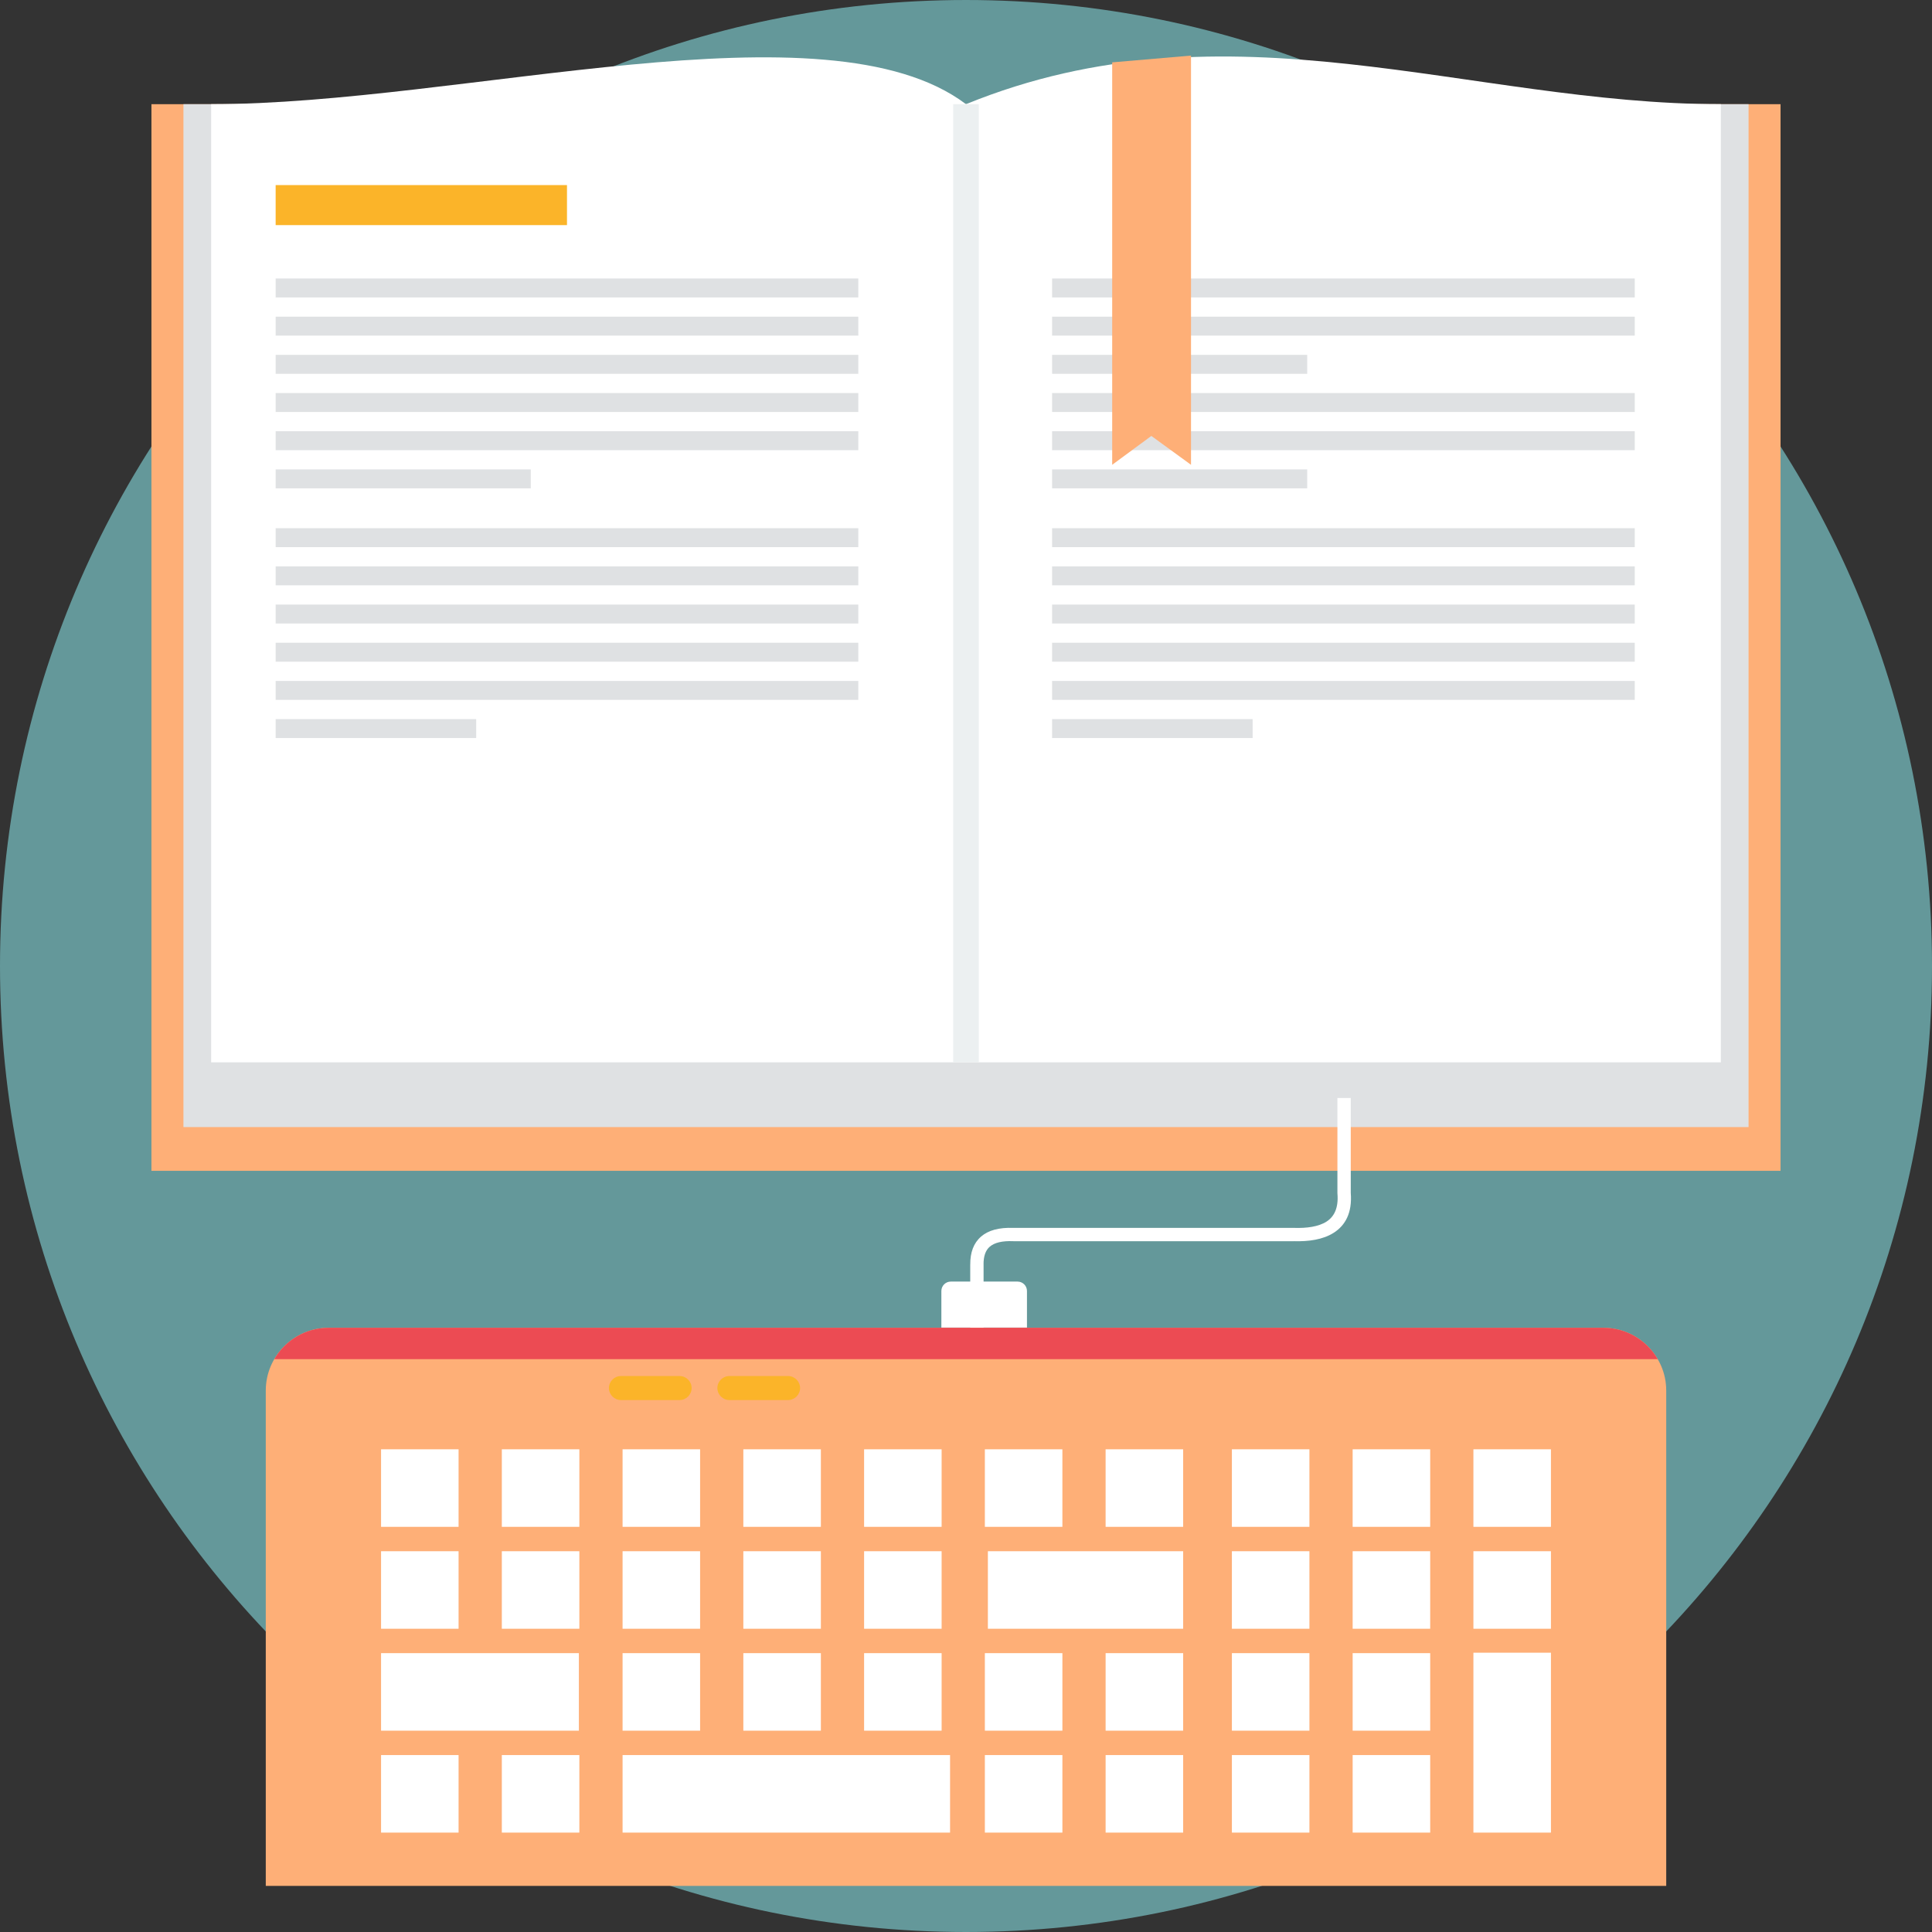 <?xml version="1.0" encoding="UTF-8"?>
<svg width="512px" height="512px" viewBox="0 0 512 512" version="1.1" xmlns="http://www.w3.org/2000/svg" xmlns:xlink="http://www.w3.org/1999/xlink">
    <rect x="0" y="0" width="512" height="512" fill="#333333" stroke="none"/>
    <!-- Generator: Sketch 41.2 (35397) - http://www.bohemiancoding.com/sketch -->
    <title>008-ereader</title>
    <desc>Created with Sketch.</desc>
    <defs></defs>
    <g id="Page-1" stroke="none" stroke-width="1" fill="none" fill-rule="evenodd">
        <g id="008-ereader">
            <g id="Layer_1">
                <path d="M256.001,0.001 C397.385,0.001 512,114.616 512,256.001 C512,397.386 397.385,511.999 256.001,511.999 C114.616,511.999 0,397.385 0,256.001 C0,114.617 114.616,0.001 256.001,0.001 Z" id="Shape" fill="#64989A"></path>
                <polygon id="Shape" fill="#FEAF77" points="40.133 27.61 471.866 27.61 471.866 310.28 40.133 310.28"></polygon>
                <polygon id="Shape" fill="#DFE1E3" points="463.387 27.61 256 27.61 256 298.689 463.387 298.689"></polygon>
                <path d="M456.042,27.61 C389.363,27.61 325.676,-0.824 256,27.61 L256,281.534 L456.042,281.534 L456.042,27.61 Z" id="Shape" fill="#FFFFFF"></path>
                <polygon id="Shape" fill="#DFE1E3" points="48.613 27.61 256 27.61 256 298.689 48.613 298.689"></polygon>
                <path d="M55.956,27.61 C122.635,27.61 218.998,-0.329 256.001,27.61 L256.001,281.534 L55.956,281.534 L55.956,27.61 Z" id="Shape" fill="#FFFFFF"></path>
                <polygon id="Shape" fill="#ECF0F1" points="252.609 27.61 259.39 27.61 259.39 281.534 252.609 281.534 252.609 27.61"></polygon>
                <polygon id="Shape" fill="#FBB429" points="73.05 49.05 150.255 49.05 150.255 59.657 73.05 59.657"></polygon>
                <path d="M73.05,139.981 L227.461,139.981 L227.461,144.998 L73.05,144.998 L73.05,139.981 Z M278.815,139.981 L278.815,139.981 L433.229,139.981 L433.229,144.998 L278.815,144.998 L278.815,139.981 Z M278.815,73.806 L278.815,73.806 L433.229,73.806 L433.229,78.824 L278.815,78.824 L278.815,73.806 Z M278.815,124.399 L278.815,124.399 L346.424,124.399 L346.424,129.416 L278.815,129.416 L278.815,124.399 Z M278.815,114.282 L278.815,114.282 L433.229,114.282 L433.229,119.299 L278.815,119.299 L278.815,114.282 Z M278.815,104.161 L278.815,104.161 L433.229,104.161 L433.229,109.178 L278.815,109.178 L278.815,104.161 Z M278.815,94.044 L278.815,94.044 L346.424,94.044 L346.424,99.061 L278.815,99.061 L278.815,94.044 Z M278.815,83.926 L278.815,83.926 L433.229,83.926 L433.229,88.942 L278.815,88.942 L278.815,83.926 Z M278.815,190.574 L278.815,190.574 L331.958,190.574 L331.958,195.591 L278.815,195.591 L278.815,190.574 L278.815,190.574 Z M278.815,180.455 L278.815,180.455 L433.229,180.455 L433.229,185.471 L278.815,185.471 L278.815,180.455 Z M278.815,170.336 L278.815,170.336 L433.229,170.336 L433.229,175.354 L278.815,175.354 L278.815,170.336 Z M278.815,160.218 L278.815,160.218 L433.229,160.218 L433.229,165.235 L278.815,165.235 L278.815,160.218 Z M278.815,150.099 L278.815,150.099 L433.229,150.099 L433.229,155.116 L278.815,155.116 L278.815,150.099 Z M73.05,73.806 L73.05,73.806 L227.461,73.806 L227.461,78.824 L73.05,78.824 L73.05,73.806 Z M73.05,124.399 L73.05,124.399 L140.66,124.399 L140.66,129.416 L73.05,129.416 L73.05,124.399 Z M73.05,114.282 L73.05,114.282 L227.461,114.282 L227.461,119.299 L73.05,119.299 L73.05,114.282 Z M73.05,104.161 L73.05,104.161 L227.461,104.161 L227.461,109.178 L73.05,109.178 L73.05,104.161 Z M73.05,94.044 L73.05,94.044 L227.461,94.044 L227.461,99.061 L73.05,99.061 L73.05,94.044 Z M73.05,83.926 L73.05,83.926 L227.461,83.926 L227.461,88.942 L73.05,88.942 L73.05,83.926 Z M73.05,190.574 L73.05,190.574 L126.194,190.574 L126.194,195.591 L73.05,195.591 L73.05,190.574 Z M73.05,180.455 L73.05,180.455 L227.461,180.455 L227.461,185.471 L73.05,185.471 L73.05,180.455 Z M73.05,170.336 L73.05,170.336 L227.461,170.336 L227.461,175.354 L73.05,175.354 L73.05,170.336 Z M73.05,160.218 L73.05,160.218 L227.461,160.218 L227.461,165.235 L73.05,165.235 L73.05,160.218 Z M73.05,150.099 L73.05,150.099 L227.461,150.099 L227.461,155.116 L73.05,155.116 L73.05,150.099 Z" id="Shape" fill="#DFE1E3"></path>
                <polygon id="Shape" fill="#FEAF77" points="294.74 16.526 315.631 14.731 315.631 123.178 305.118 115.528 294.74 123.178 294.74 16.526"></polygon>
                <path d="M357.964,290.987 L357.964,316.116 C358.389,321.453 356.502,324.749 353.452,326.701 L353.445,326.701 C350.579,328.533 346.75,329.038 342.952,328.928 L342.952,328.934 L268.565,328.934 L268.497,328.927 C265.571,328.808 263.543,329.317 262.31,330.377 L262.305,330.375 C261.154,331.367 260.63,332.974 260.651,335.107 L260.658,335.121 L260.658,354.165 L257.122,354.165 L257.122,335.12 L257.129,335.12 C257.1,331.928 258.008,329.42 260.002,327.703 L260.002,327.696 C261.905,326.059 264.722,325.256 268.566,325.403 L268.566,325.397 L342.953,325.397 L343.001,325.404 C346.203,325.503 349.363,325.127 351.549,323.734 L351.547,323.729 C353.539,322.454 354.759,320.164 354.436,316.317 L354.429,316.173 L354.429,290.986 L357.964,290.986 L357.964,290.987 Z" id="Shape" fill="#FFFFFF"></path>
                <path d="M87.07,351.876 L424.93,351.876 C434.083,351.876 441.567,359.363 441.567,368.514 L441.567,499.776 L70.433,499.776 L70.433,368.514 C70.433,359.363 77.92,351.876 87.07,351.876 L87.07,351.876 Z" id="Shape" fill="#FEAF77"></path>
                <path d="M87.07,351.876 L424.928,351.876 C431.058,351.876 436.434,355.23 439.324,360.193 L72.68,360.193 C75.568,355.23 80.944,351.876 87.07,351.876 Z" id="Shape" fill="#EC4B53"></path>
                <g id="Group" transform="translate(100, 339)" fill="#FFFFFF">
                    <path d="M151.962,0.632 L169.669,0.632 C171.04,0.632 172.157,1.753 172.157,3.118 L172.157,12.826 L149.473,12.826 L149.473,3.118 C149.473,1.753 150.59,0.632 151.962,0.632 L151.962,0.632 Z" id="Shape"></path>
                    <path d="M32.99,45.078 L53.536,45.078 L53.536,65.625 L32.99,65.625 L32.99,45.078 Z M0.985,126.112 L0.985,126.112 L21.529,126.112 L21.529,146.659 L0.985,146.659 L0.985,126.112 Z M290.469,98.984 L290.469,98.984 L311.016,98.984 L311.016,146.659 L290.469,146.659 L290.469,98.984 Z M258.467,126.112 L258.467,126.112 L279.015,126.112 L279.015,146.659 L258.467,146.659 L258.467,126.112 Z M226.465,126.112 L226.465,126.112 L247.012,126.112 L247.012,146.659 L226.465,146.659 L226.465,126.112 Z M192.999,126.112 L192.999,126.112 L213.547,126.112 L213.547,146.659 L192.999,146.659 L192.999,126.112 Z M160.998,126.112 L160.998,126.112 L181.545,126.112 L181.545,146.659 L160.998,146.659 L160.998,126.112 Z M64.989,126.112 L64.989,126.112 L151.776,126.112 L151.776,146.659 L64.989,146.659 L64.989,126.112 Z M32.989,126.112 L32.989,126.112 L53.535,126.112 L53.535,146.659 L32.989,146.659 L32.989,126.112 Z M0.985,99.102 L0.985,99.102 L53.409,99.102 L53.409,119.646 L0.985,119.646 L0.985,99.102 L0.985,99.102 Z M258.467,99.102 L258.467,99.102 L279.015,99.102 L279.015,119.646 L258.467,119.646 L258.467,99.102 Z M226.465,99.102 L226.465,99.102 L247.012,99.102 L247.012,119.646 L226.465,119.646 L226.465,99.102 Z M192.999,99.102 L192.999,99.102 L213.547,99.102 L213.547,119.646 L192.999,119.646 L192.999,99.102 Z M160.998,99.102 L160.998,99.102 L181.545,99.102 L181.545,119.646 L160.998,119.646 L160.998,99.102 Z M128.994,99.102 L128.994,99.102 L149.54,99.102 L149.54,119.646 L128.994,119.646 L128.994,99.102 Z M96.993,99.102 L96.993,99.102 L117.54,99.102 L117.54,119.646 L96.993,119.646 L96.993,99.102 Z M64.989,99.102 L64.989,99.102 L85.533,99.102 L85.533,119.646 L64.989,119.646 L64.989,99.102 Z M0.985,72.091 L0.985,72.091 L21.529,72.091 L21.529,92.635 L0.985,92.635 L0.985,72.091 Z M290.469,72.091 L290.469,72.091 L311.016,72.091 L311.016,92.635 L290.469,92.635 L290.469,72.091 Z M258.467,72.091 L258.467,72.091 L279.015,72.091 L279.015,92.635 L258.467,92.635 L258.467,72.091 Z M226.464,72.091 L226.464,72.091 L247.011,72.091 L247.011,92.635 L226.464,92.635 L226.464,72.091 Z M161.799,72.091 L161.799,72.091 L213.546,72.091 L213.546,92.635 L161.799,92.635 L161.799,72.091 Z M128.994,72.091 L128.994,72.091 L149.54,72.091 L149.54,92.635 L128.994,92.635 L128.994,72.091 Z M96.993,72.091 L96.993,72.091 L117.54,72.091 L117.54,92.635 L96.993,92.635 L96.993,72.091 Z M64.989,72.091 L64.989,72.091 L85.533,72.091 L85.533,92.635 L64.989,92.635 L64.989,72.091 Z M32.989,72.091 L32.989,72.091 L53.535,72.091 L53.535,92.635 L32.989,92.635 L32.989,72.091 Z M0.985,45.078 L0.985,45.078 L21.529,45.078 L21.529,65.625 L0.985,65.625 L0.985,45.078 Z M290.469,45.078 L290.469,45.078 L311.016,45.078 L311.016,65.625 L290.469,65.625 L290.469,45.078 Z M258.466,45.078 L258.466,45.078 L279.014,45.078 L279.014,65.625 L258.466,65.625 L258.466,45.078 Z M226.464,45.078 L226.464,45.078 L247.011,45.078 L247.011,65.625 L226.464,65.625 L226.464,45.078 Z M192.998,45.078 L192.998,45.078 L213.546,45.078 L213.546,65.625 L192.998,65.625 L192.998,45.078 Z M160.997,45.078 L160.997,45.078 L181.544,45.078 L181.544,65.625 L160.997,65.625 L160.997,45.078 Z M128.994,45.078 L128.994,45.078 L149.54,45.078 L149.54,65.625 L128.994,65.625 L128.994,45.078 Z M96.993,45.078 L96.993,45.078 L117.54,45.078 L117.54,65.625 L96.993,65.625 L96.993,45.078 Z M64.989,45.078 L64.989,45.078 L85.533,45.078 L85.533,65.625 L64.989,65.625 L64.989,45.078 Z" id="Shape"></path>
                </g>
                <path d="M164.553,364.665 L180.106,364.665 C181.856,364.665 183.286,366.095 183.286,367.844 C183.286,369.596 181.856,371.03 180.106,371.03 L164.553,371.03 C162.801,371.03 161.372,369.596 161.372,367.844 C161.372,366.095 162.802,364.665 164.553,364.665 Z M193.296,364.665 L193.296,364.665 L208.845,364.665 C210.597,364.665 212.03,366.095 212.03,367.844 C212.03,369.596 210.597,371.03 208.845,371.03 L193.296,371.03 C191.544,371.03 190.112,369.596 190.112,367.844 C190.112,366.095 191.545,364.665 193.296,364.665 Z" id="Shape" fill="#FBB429"></path>
            </g>
        </g>
    </g>
</svg>